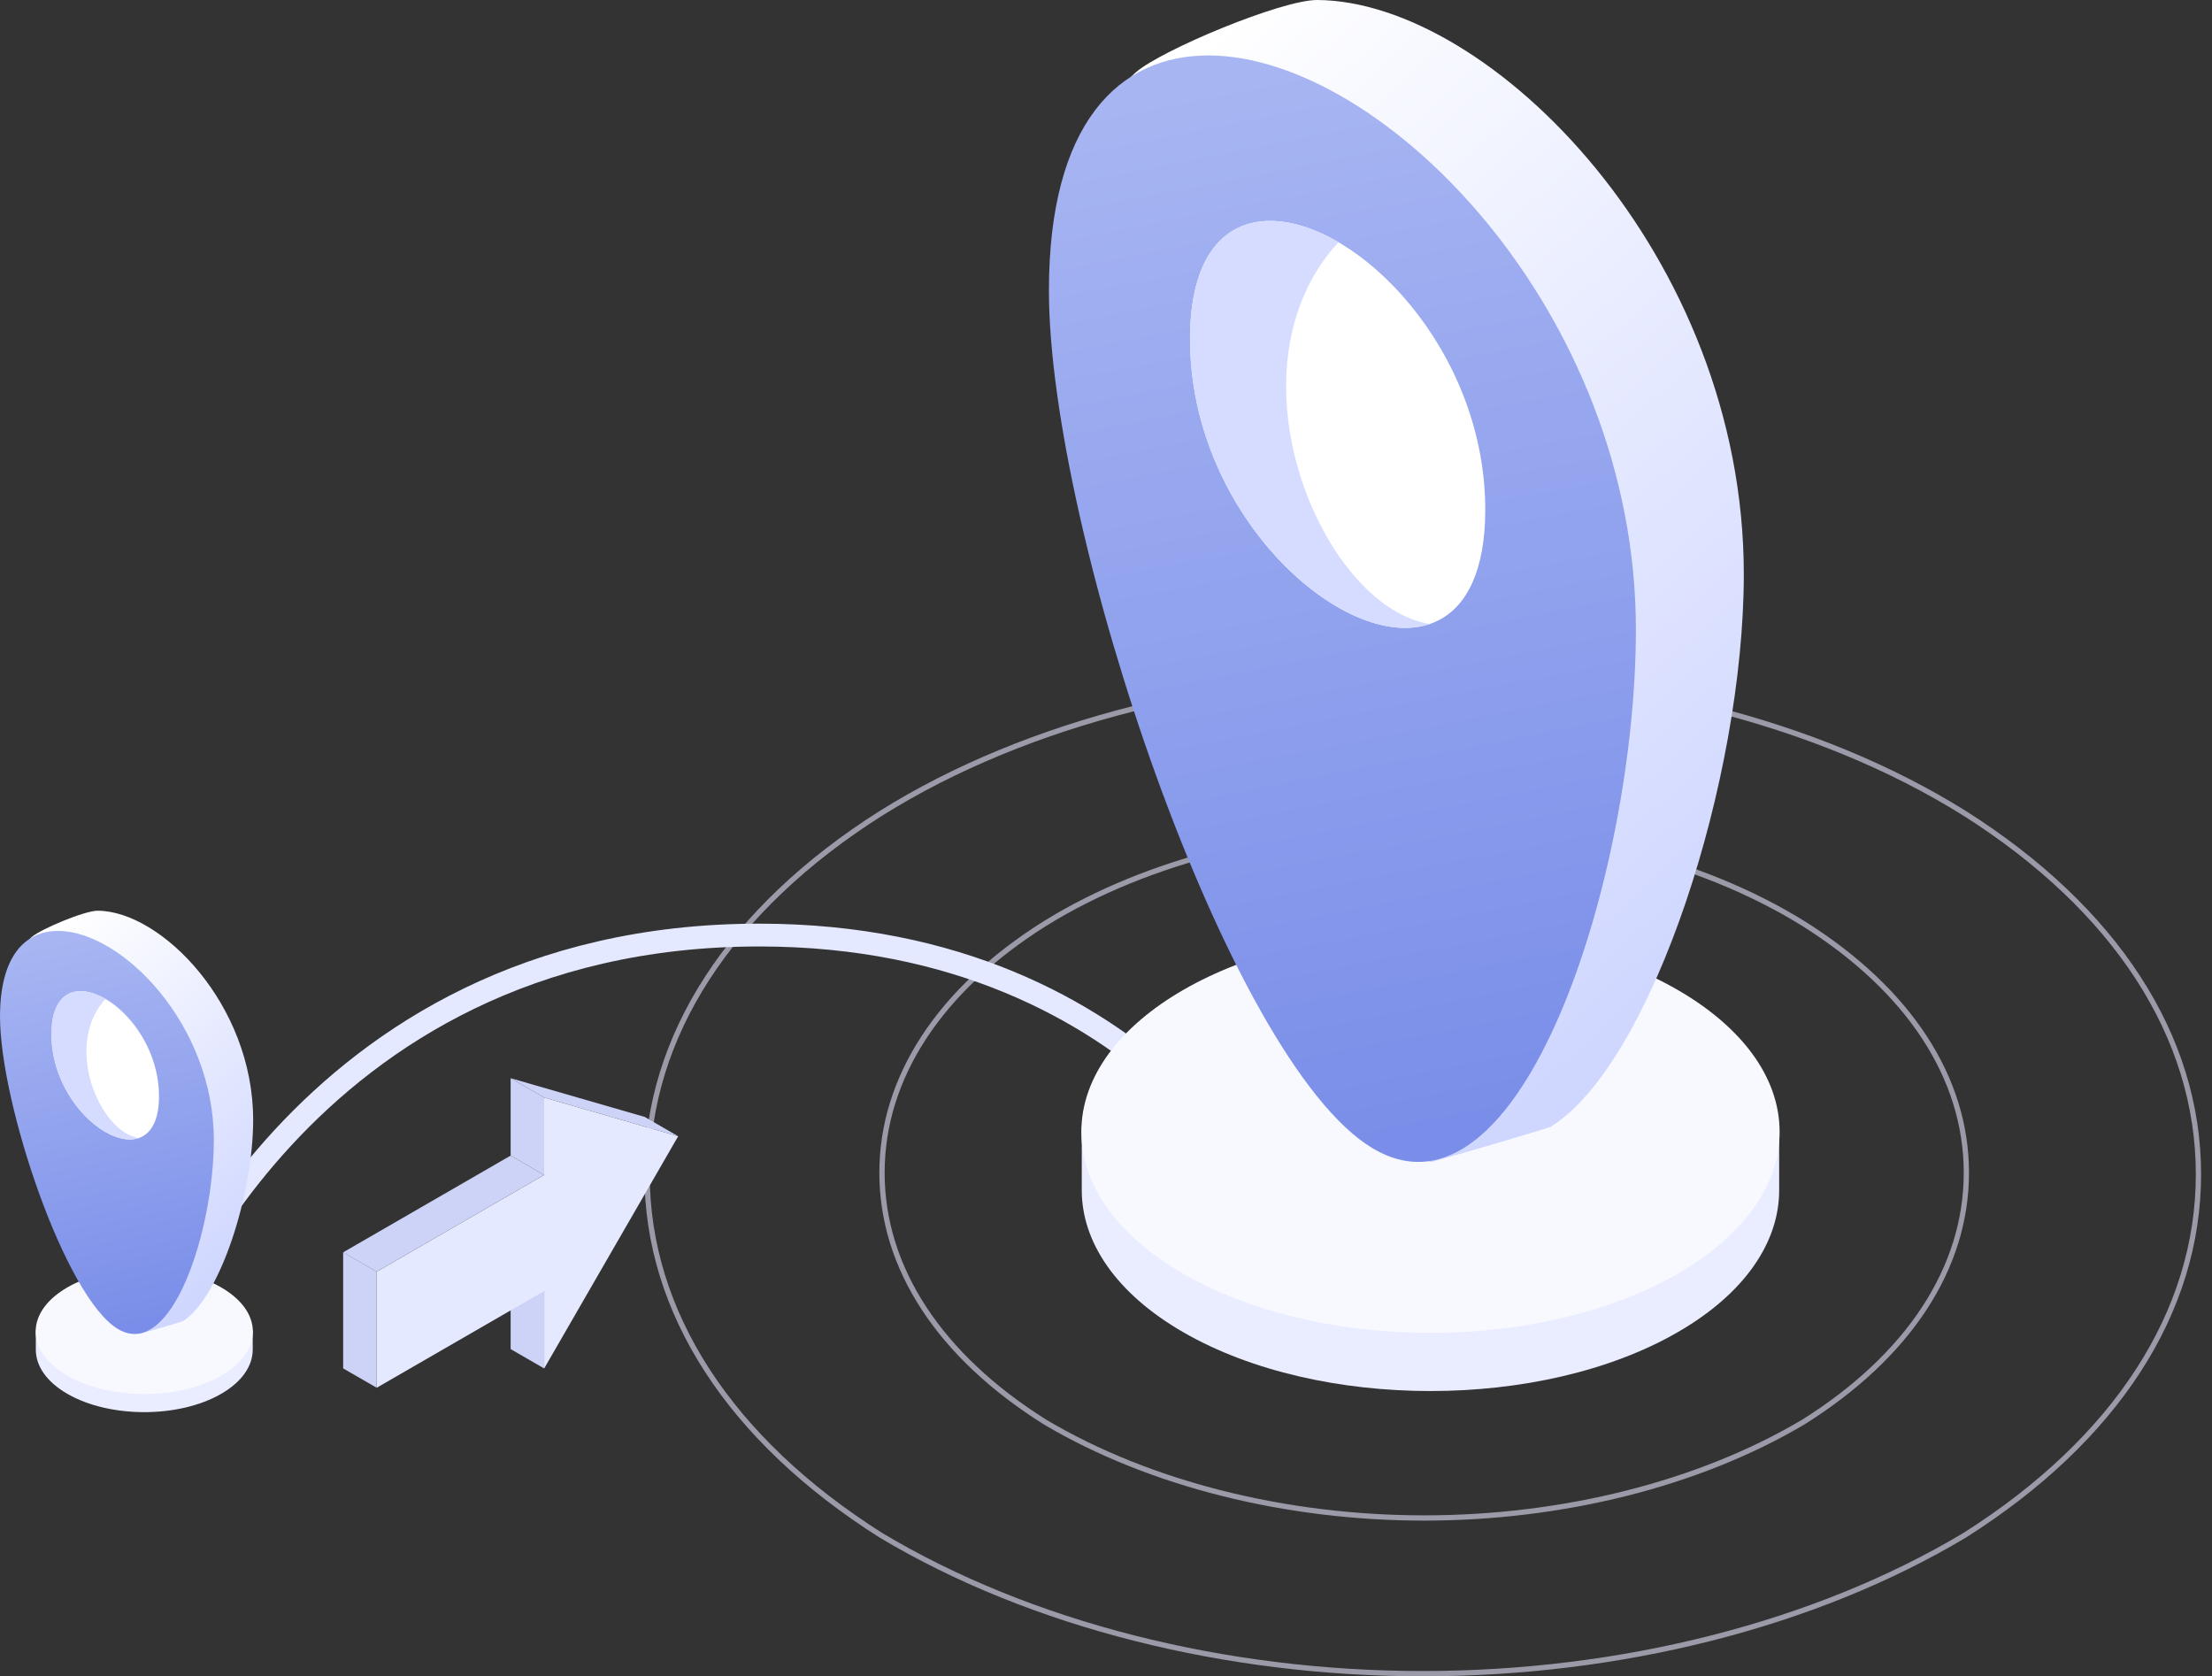 <svg width="194" height="147" viewBox="0 0 194 147" fill="none" xmlns="http://www.w3.org/2000/svg">
<rect x="0" y="0" width="194" height="147" fill="#333333" stroke="none"/>
<path opacity="0.6" fill-rule="evenodd" clip-rule="evenodd" d="M158.262 124.911C148.946 130.428 136.925 133.348 124.904 133.348C112.883 133.348 100.862 130.428 91.546 124.911C82.23 119.07 77.121 111.282 77.121 102.845C77.121 94.407 82.23 86.619 91.546 80.778C109.878 69.42 139.93 69.42 158.262 80.778C167.579 86.619 172.688 94.407 172.688 102.845C172.688 111.282 167.579 119.07 158.262 124.911ZM91.794 124.519C100.897 129.909 112.79 132.886 124.907 132.886C137.024 132.886 148.916 129.909 158.029 124.513C167.221 118.75 172.227 111.098 172.227 102.845C172.227 94.591 167.221 86.94 158.019 81.171C139.839 69.906 109.975 69.906 91.792 81.172C82.593 86.94 77.586 94.591 77.586 102.845C77.586 111.098 82.593 118.75 91.794 124.519Z" fill="#E0E0F7"/>
<path opacity="0.6" fill-rule="evenodd" clip-rule="evenodd" d="M172.436 134.824C159.127 142.786 141.954 147.001 124.781 147.001C107.608 147.001 90.435 142.786 77.126 134.824C63.818 126.395 56.519 115.155 56.519 102.978C56.519 90.802 63.818 79.562 77.126 71.132C103.315 54.741 146.247 54.741 172.436 71.132C185.745 79.562 193.043 90.802 193.043 102.978C193.043 115.155 185.745 126.395 172.436 134.824ZM77.376 134.434C90.416 142.234 107.439 146.538 124.783 146.538C142.127 146.538 159.15 142.234 172.2 134.428C185.39 126.073 192.582 114.968 192.582 102.979C192.582 90.989 185.39 79.884 172.19 71.524C146.153 55.228 103.412 55.228 77.374 71.525C64.176 79.884 56.984 90.989 56.984 102.979C56.984 114.968 64.176 126.073 77.376 134.434Z" fill="#E0E0F7"/>
<path d="M13.458 117.559C13.458 117.559 26.009 81.999 66.59 81.999C101.313 81.999 113.027 108.356 113.027 108.356" stroke="#E5E9FF" stroke-width="2"/>
<path d="M96.412 98.84C97.858 96.306 100.321 93.926 103.805 91.92C115.714 85.066 135.199 85.066 147.108 91.92C150.593 93.926 153.056 96.306 154.501 98.84H156.039V104.382C156.039 108.9 153.062 113.418 147.108 116.844C135.199 123.699 115.714 123.699 103.805 116.844C97.852 113.418 94.875 108.9 94.875 104.382V98.84H96.412Z" fill="#EAEDFF"/>
<path d="M125.458 116.88C108.547 116.88 94.838 108.989 94.838 99.255C94.838 89.522 108.547 81.631 125.458 81.631C142.369 81.631 156.078 89.522 156.078 99.255C156.078 108.989 142.369 116.88 125.458 116.88Z" fill="#F8F9FF"/>
<path d="M115.525 5.9962e-05C130.767 0.094 152.938 22.477 152.938 50.35C152.938 68.273 144.942 93.168 136.052 98.781C135.756 98.969 125.932 101.819 125.595 101.883C123.909 102.198 131.638 96.909 129.812 95.814C117.126 88.194 101.456 41.557 101.456 20.619C101.456 11.696 96.033 9.436 99.623 6.336C101.909 4.364 112.421 -0.019 115.525 5.9962e-05Z" fill="url(#paint0_linear)"/>
<path d="M106.061 4.863C121.303 4.956 143.473 27.341 143.473 55.213C143.473 76.748 133.398 108.516 120.35 100.675C107.664 93.054 91.994 46.417 91.994 25.48C91.994 10.882 98.077 4.815 106.061 4.863Z" fill="url(#paint1_linear)"/>
<path d="M111.446 19.371C119.111 19.418 130.262 30.676 130.262 44.694C130.262 66.055 104.371 51.102 104.371 29.741C104.371 22.399 107.431 19.347 111.446 19.371Z" fill="white"/>
<path fill-rule="evenodd" clip-rule="evenodd" d="M125.402 54.719C116.403 53.31 108.037 34.452 115.98 22.996C116.441 22.331 116.915 21.751 117.4 21.25C115.347 20.049 113.291 19.383 111.439 19.371C107.424 19.347 104.364 22.399 104.364 29.741C104.364 45.19 117.906 57.287 125.402 54.719Z" fill="#D5DCFF"/>
<path d="M3.619 116.638C4.069 115.85 4.835 115.109 5.919 114.486C9.622 112.354 15.683 112.354 19.386 114.486C20.47 115.109 21.236 115.85 21.686 116.638H22.164V118.361C22.164 119.767 21.238 121.172 19.386 122.237C15.683 124.369 9.622 124.369 5.919 122.237C4.067 121.172 3.141 119.767 3.141 118.361V116.638H3.619Z" fill="#EAEDFF"/>
<path d="M12.653 122.248C7.393 122.248 3.129 119.794 3.129 116.767C3.129 113.739 7.393 111.285 12.653 111.285C17.912 111.285 22.176 113.739 22.176 116.767C22.176 119.794 17.912 122.248 12.653 122.248Z" fill="#F8F9FF"/>
<path d="M8.574 79.863C14.127 79.897 22.203 88.052 22.203 98.205C22.203 104.734 19.291 113.804 16.052 115.848C15.944 115.917 12.365 116.955 12.243 116.978C11.628 117.093 14.444 115.166 13.779 114.768C9.157 111.991 3.449 95.002 3.449 87.375C3.449 84.124 1.473 83.301 2.781 82.171C3.614 81.453 7.443 79.856 8.574 79.863Z" fill="url(#paint2_linear)"/>
<path d="M5.125 81.635C10.678 81.669 18.754 89.823 18.754 99.977C18.754 107.822 15.084 119.395 10.331 116.538C5.709 113.762 0.001 96.773 0.001 89.146C0.001 83.828 2.217 81.618 5.125 81.635Z" fill="url(#paint3_linear)"/>
<path d="M7.091 86.92C9.883 86.937 13.945 91.038 13.945 96.145C13.945 103.926 4.514 98.479 4.514 90.698C4.514 88.023 5.628 86.911 7.091 86.92Z" fill="white"/>
<path fill-rule="evenodd" clip-rule="evenodd" d="M12.172 99.796C8.893 99.283 5.845 92.412 8.739 88.239C8.906 87.997 9.079 87.786 9.256 87.603C8.508 87.166 7.759 86.923 7.084 86.919C5.621 86.91 4.506 88.022 4.506 90.697C4.506 96.325 9.441 100.733 12.172 99.796Z" fill="#D5DCFF"/>
<path d="M47.723 120.004L44.785 118.307V111.52L47.723 113.216V120.004Z" fill="url(#paint4_linear)"/>
<path d="M33.036 111.521V121.698L47.727 113.214V120.001L59.477 99.642L47.724 96.248V103.036L33.036 111.521Z" fill="#E5E9FF"/>
<path d="M30.096 109.822L33.035 111.519V121.696L30.096 119.999V109.822Z" fill="url(#paint5_linear)"/>
<path d="M47.723 103.035L44.785 101.338L30.093 109.823L33.032 111.52L47.723 103.035Z" fill="url(#paint6_linear)"/>
<path d="M44.785 94.551L47.723 96.247V103.035L44.785 101.338V94.551Z" fill="url(#paint7_linear)"/>
<path d="M59.477 99.642L56.539 97.945L44.786 94.551L47.724 96.247L59.477 99.642Z" fill="url(#paint8_linear)"/>
<defs>
<linearGradient id="paint0_linear" x1="152.445" y1="92.699" x2="86.739" y2="20.612" gradientUnits="userSpaceOnUse">
<stop stop-color="#CBD3FF"/>
<stop offset="1" stop-color="white"/>
</linearGradient>
<linearGradient id="paint1_linear" x1="123.324" y1="99.616" x2="105.322" y2="7.754" gradientUnits="userSpaceOnUse">
<stop stop-color="#7A8EE9"/>
<stop offset="1" stop-color="#A7B5F2"/>
</linearGradient>
<linearGradient id="paint2_linear" x1="22.024" y1="113.633" x2="-1.912" y2="87.372" gradientUnits="userSpaceOnUse">
<stop stop-color="#CBD3FF"/>
<stop offset="1" stop-color="white"/>
</linearGradient>
<linearGradient id="paint3_linear" x1="11.414" y1="116.153" x2="4.856" y2="82.688" gradientUnits="userSpaceOnUse">
<stop stop-color="#7A8EE9"/>
<stop offset="1" stop-color="#A7B5F2"/>
</linearGradient>
<linearGradient id="paint4_linear" x1="-19847.3" y1="-66674.4" x2="-19749.6" y2="-66674.4" gradientUnits="userSpaceOnUse">
<stop stop-color="#F6ECFF"/>
<stop offset="1" stop-color="#CDD3F7"/>
</linearGradient>
<linearGradient id="paint5_linear" x1="-20195" y1="-93322.1" x2="-20097.1" y2="-93322.1" gradientUnits="userSpaceOnUse">
<stop stop-color="#F6ECFF"/>
<stop offset="1" stop-color="#CDD3F7"/>
</linearGradient>
<linearGradient id="paint6_linear" x1="-132852" y1="-80958.1" x2="-129468" y2="-80958.1" gradientUnits="userSpaceOnUse">
<stop stop-color="#F6ECFF"/>
<stop offset="1" stop-color="#CDD3F7"/>
</linearGradient>
<linearGradient id="paint7_linear" x1="-19812.2" y1="-68135.3" x2="-19604.1" y2="-68020.2" gradientUnits="userSpaceOnUse">
<stop stop-color="#F6ECFF"/>
<stop offset="1" stop-color="#CDD3F7"/>
</linearGradient>
<linearGradient id="paint8_linear" x1="-108113" y1="-40858.9" x2="-105795" y2="-40858.9" gradientUnits="userSpaceOnUse">
<stop stop-color="#F6ECFF"/>
<stop offset="1" stop-color="#CDD3F7"/>
</linearGradient>
</defs>
</svg>
